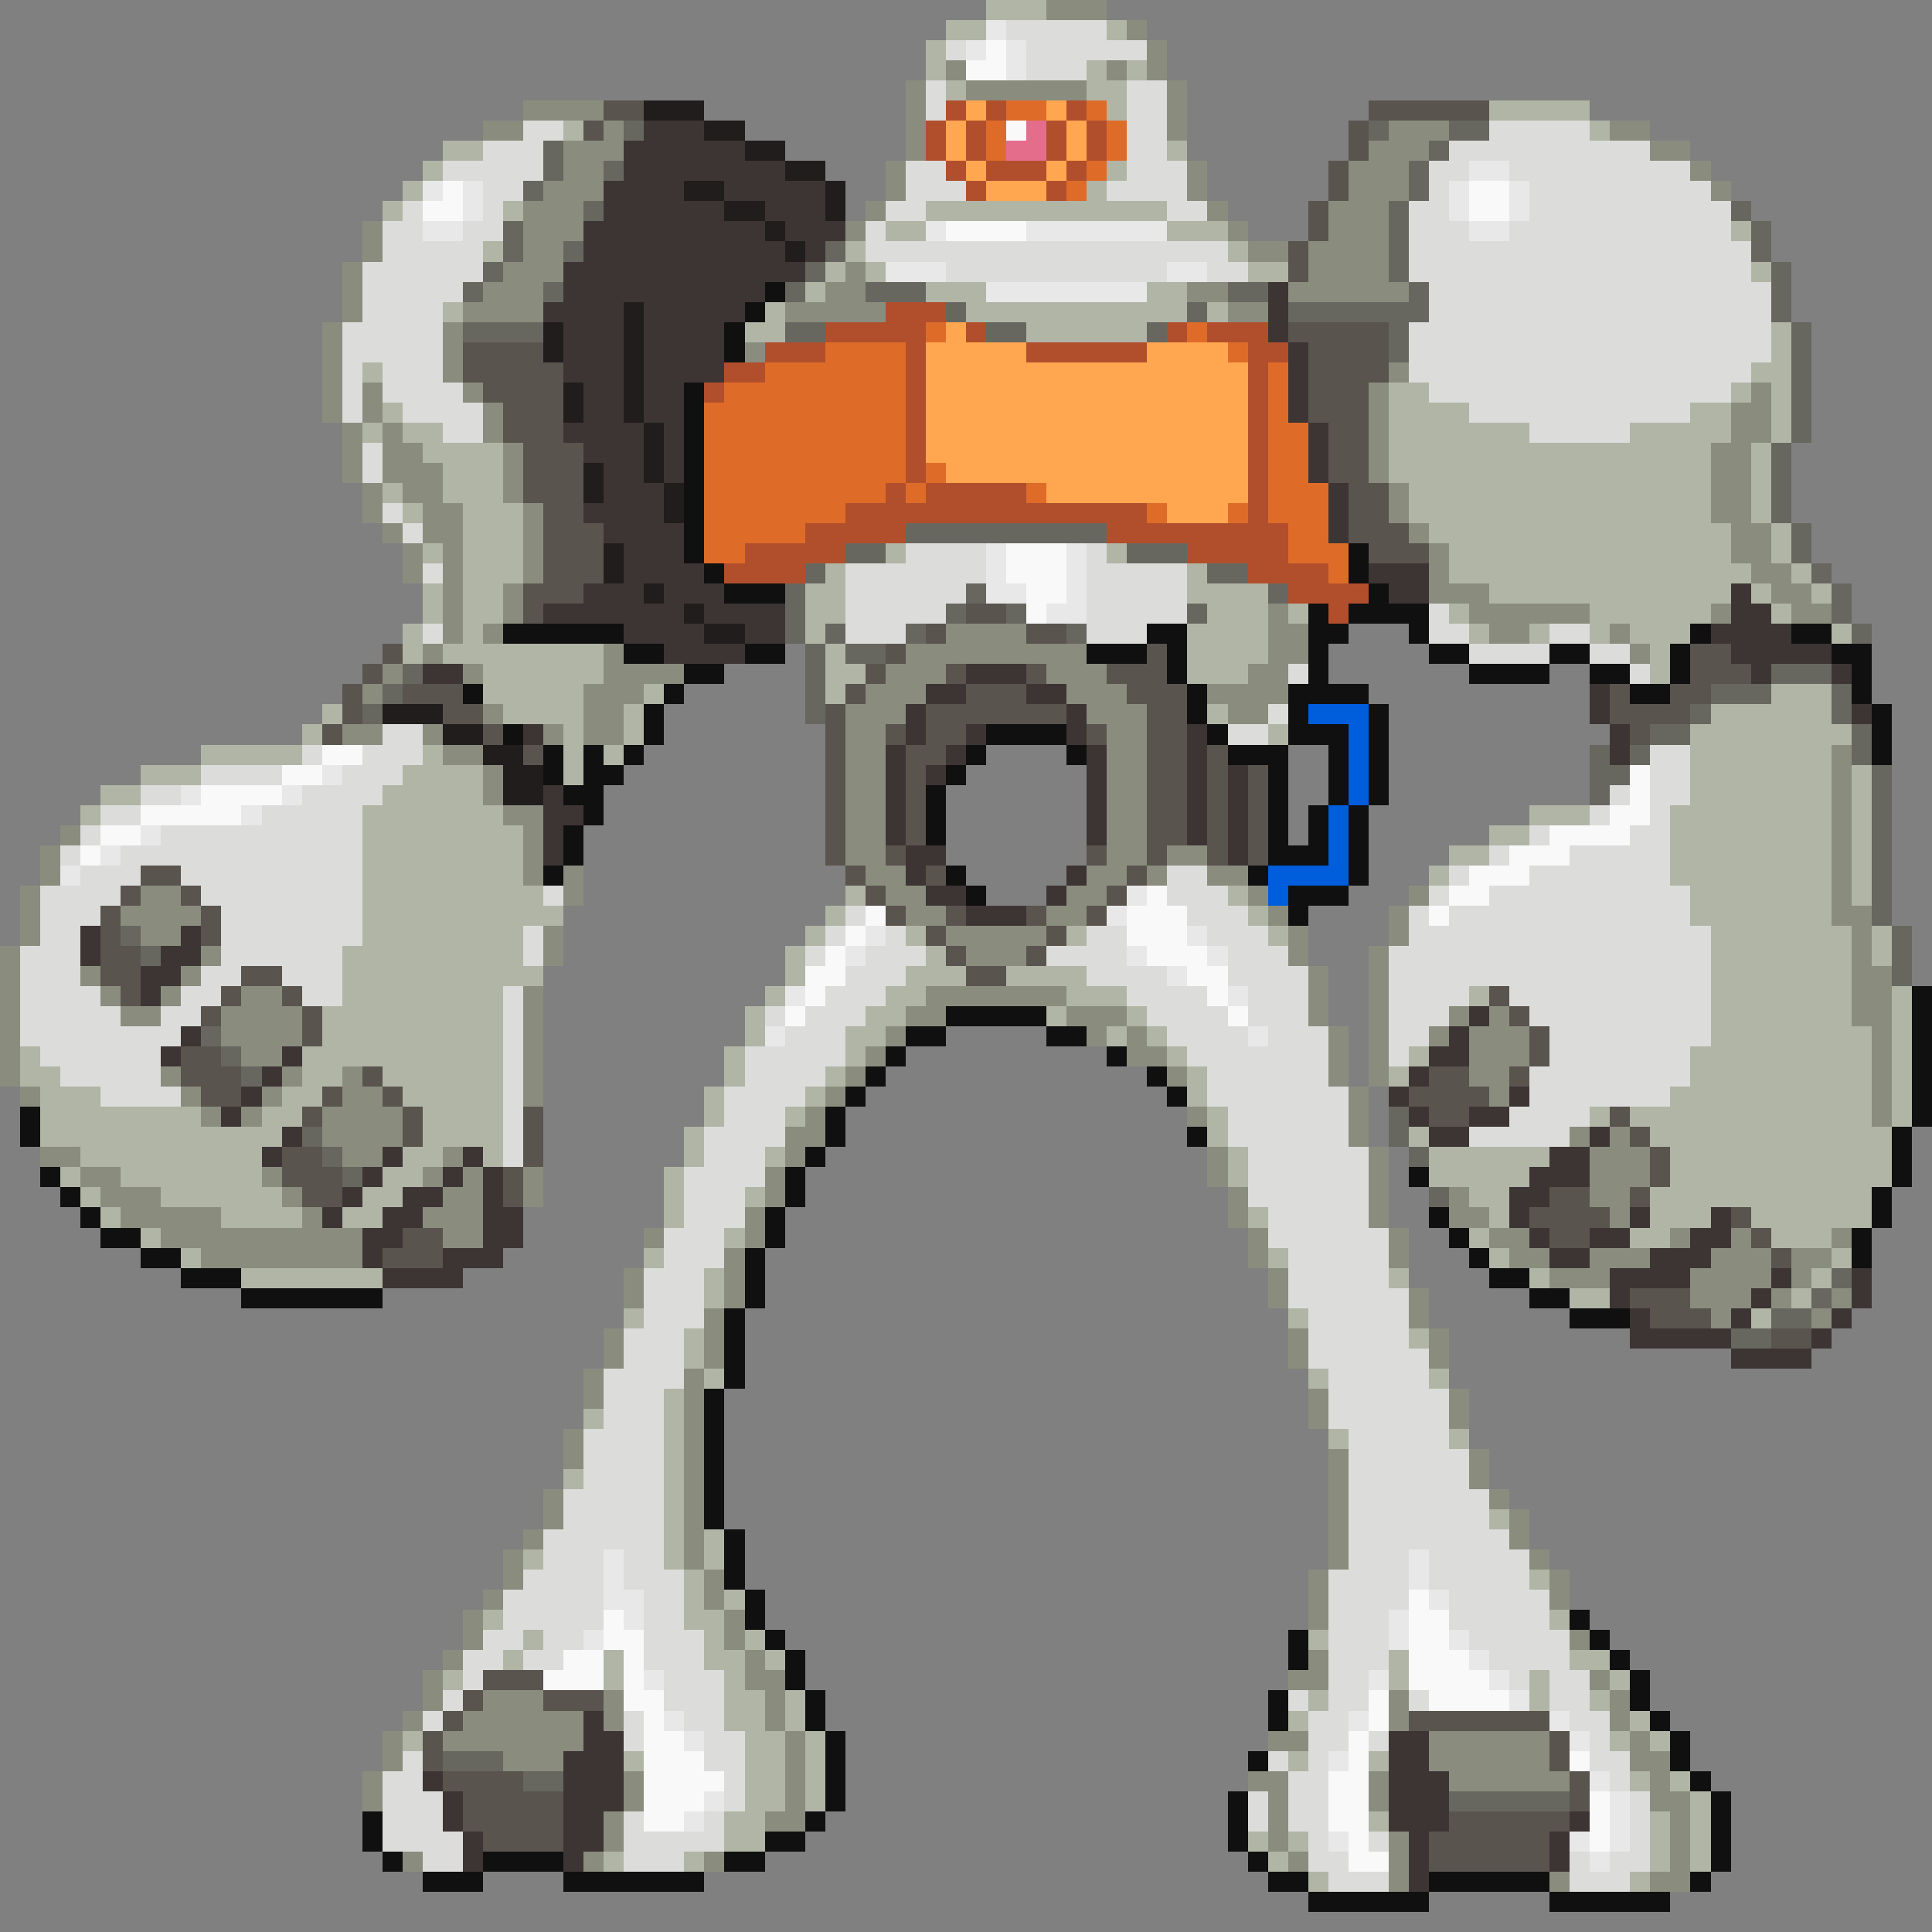 <svg xmlns="http://www.w3.org/2000/svg" viewBox="0 -0.5 96 96" shape-rendering="crispEdges">
<rect x="0" y="-0.5" width="96" height="96" fill="#808080" stroke="none"/>
<path stroke="#b1b5a6" d="M49 0h3M47 1h2M55 1h1M46 2h1M46 3h1M54 3h1M56 3h1M47 4h1M54 4h2M55 5h1M74 5h5M28 6h1M79 6h1M22 7h2M58 7h1M21 8h1M55 8h1M20 9h1M54 9h1M19 10h1M25 10h1M46 10h12M44 11h2M58 11h3M86 11h1M24 12h1M42 12h1M61 12h1M41 13h1M43 13h1M62 13h2M87 13h1M40 14h1M46 14h3M57 14h2M22 15h1M38 15h1M48 15h11M60 15h1M37 16h2M51 16h6M88 16h1M88 17h1M18 18h1M87 18h2M69 19h2M86 19h1M88 19h1M19 20h1M69 20h4M84 20h2M88 20h1M18 21h1M20 21h2M69 21h7M81 21h5M88 21h1M21 22h4M69 22h16M87 22h1M22 23h3M69 23h16M87 23h1M19 24h1M22 24h3M70 24h15M87 24h1M20 25h1M23 25h3M70 25h15M87 25h1M23 26h3M71 26h15M88 26h1M21 27h1M23 27h3M44 27h1M55 27h1M72 27h14M88 27h1M23 28h3M41 28h1M59 28h1M72 28h15M89 28h1M21 29h1M23 29h2M40 29h2M59 29h4M74 29h12M87 29h1M90 29h1M21 30h1M23 30h2M40 30h2M60 30h3M64 30h1M72 30h1M79 30h6M88 30h1M20 31h1M23 31h1M40 31h1M59 31h4M73 31h1M76 31h1M79 31h1M81 31h3M91 31h1M20 32h1M22 32h8M41 32h1M59 32h4M82 32h1M24 33h6M41 33h2M59 33h3M82 33h1M24 34h5M32 34h1M41 34h1M88 34h3M16 35h1M25 35h4M31 35h1M60 35h1M85 35h6M15 36h1M28 36h1M31 36h1M63 36h1M84 36h8M10 37h5M21 37h1M28 37h1M30 37h1M84 37h7M7 38h3M20 38h4M28 38h1M84 38h7M92 38h1M5 39h2M19 39h5M84 39h7M92 39h1M4 40h1M18 40h7M76 40h3M83 40h8M92 40h1M18 41h8M74 41h2M83 41h8M92 41h1M18 42h8M72 42h2M83 42h8M92 42h1M18 43h8M71 43h1M83 43h8M92 43h1M18 44h9M42 44h1M61 44h1M84 44h7M92 44h1M18 45h10M41 45h1M62 45h1M84 45h7M18 46h8M40 46h1M45 46h1M53 46h1M63 46h1M85 46h7M93 46h1M17 47h9M39 47h1M46 47h1M85 47h7M93 47h1M17 48h10M39 48h1M45 48h3M50 48h4M85 48h7M17 49h8M38 49h1M44 49h2M53 49h3M73 49h1M85 49h7M94 49h1M16 50h9M37 50h1M43 50h2M52 50h1M56 50h1M85 50h7M94 50h1M16 51h9M37 51h1M42 51h2M55 51h1M57 51h1M85 51h8M94 51h1M1 52h1M15 52h10M36 52h1M42 52h1M58 52h1M70 52h1M84 52h9M94 52h1M1 53h2M15 53h2M19 53h6M36 53h1M41 53h1M59 53h1M69 53h1M84 53h9M94 53h1M2 54h3M14 54h2M20 54h5M35 54h1M40 54h1M59 54h1M83 54h10M94 54h1M2 55h8M13 55h2M21 55h4M35 55h1M39 55h1M60 55h1M79 55h1M81 55h12M94 55h1M2 56h12M21 56h4M34 56h1M60 56h1M70 56h1M82 56h12M4 57h9M20 57h2M24 57h1M34 57h1M38 57h1M61 57h1M71 57h6M83 57h11M3 58h1M6 58h7M19 58h2M33 58h1M61 58h1M71 58h5M83 58h11M4 59h1M8 59h6M18 59h2M33 59h1M37 59h1M73 59h2M82 59h11M5 60h1M11 60h4M17 60h2M33 60h1M62 60h1M74 60h1M82 60h3M87 60h6M7 61h1M36 61h1M73 61h1M81 61h2M88 61h3M9 62h1M32 62h1M63 62h1M74 62h1M91 62h1M12 63h7M35 63h1M69 63h1M76 63h1M90 63h1M35 64h1M78 64h2M89 64h1M31 65h1M64 65h1M87 65h1M34 66h1M70 66h1M34 67h1M35 68h1M65 68h1M71 68h1M33 69h1M29 70h1M33 70h1M33 71h1M66 71h1M72 71h1M33 72h1M28 73h1M33 73h1M33 74h1M33 75h1M74 75h1M33 76h1M35 76h1M26 77h1M33 77h1M35 77h1M34 78h1M76 78h1M34 79h1M36 79h1M24 80h1M34 80h2M77 80h1M26 81h1M35 81h1M37 81h1M65 81h1M25 82h1M30 82h1M35 82h2M38 82h1M69 82h1M78 82h2M22 83h1M30 83h1M36 83h1M69 83h1M76 83h1M80 83h1M36 84h2M39 84h1M65 84h1M76 84h1M79 84h1M36 85h2M39 85h1M64 85h1M81 85h1M20 86h1M37 86h2M40 86h1M80 86h1M82 86h1M31 87h1M37 87h2M40 87h1M64 87h1M68 87h1M37 88h2M40 88h1M81 88h1M83 88h1M37 89h2M40 89h1M84 89h1M36 90h2M68 90h1M82 90h1M84 90h1M36 91h2M62 91h1M64 91h1M82 91h1M84 91h1M30 92h1M34 92h1M63 92h1M82 92h1M84 92h1M65 93h1M81 93h1" />
<path stroke="#8a8d7e" d="M52 0h3M56 1h1M57 2h1M47 3h1M55 3h1M57 3h1M45 4h1M48 4h6M58 4h1M26 5h4M45 5h1M58 5h1M24 6h2M30 6h1M45 6h1M58 6h1M69 6h3M80 6h2M28 7h3M45 7h1M68 7h3M82 7h2M28 8h2M44 8h1M59 8h1M67 8h3M84 8h1M27 9h3M44 9h1M59 9h1M67 9h3M85 9h1M26 10h3M43 10h1M60 10h1M66 10h3M18 11h1M26 11h3M42 11h1M61 11h1M66 11h3M18 12h1M26 12h2M62 12h2M65 12h4M17 13h1M25 13h3M42 13h1M65 13h4M17 14h1M24 14h3M41 14h2M59 14h2M64 14h6M17 15h1M23 15h4M39 15h5M61 15h2M16 16h1M22 16h1M16 17h1M22 17h1M37 17h1M16 18h1M22 18h1M69 18h1M16 19h1M18 19h1M23 19h1M68 19h1M87 19h1M16 20h1M18 20h1M24 20h1M68 20h1M86 20h2M17 21h1M19 21h1M24 21h1M68 21h1M86 21h2M17 22h1M19 22h2M25 22h1M68 22h1M85 22h2M17 23h1M19 23h3M25 23h1M68 23h1M85 23h2M18 24h1M20 24h2M25 24h1M69 24h1M85 24h2M18 25h1M21 25h2M26 25h1M69 25h1M85 25h2M19 26h1M21 26h2M26 26h1M70 26h1M86 26h2M20 27h1M22 27h1M26 27h1M71 27h1M86 27h2M20 28h1M22 28h1M26 28h1M71 28h1M87 28h2M22 29h1M25 29h1M71 29h3M88 29h2M22 30h1M25 30h1M63 30h1M73 30h6M85 30h1M89 30h2M22 31h1M24 31h1M47 31h4M63 31h2M74 31h2M80 31h1M21 32h1M30 32h1M45 32h9M63 32h2M81 32h1M19 33h1M23 33h1M30 33h4M44 33h3M52 33h3M62 33h2M18 34h1M29 34h3M43 34h3M53 34h3M60 34h4M24 35h1M29 35h2M42 35h3M54 35h3M61 35h2M17 36h2M21 36h1M27 36h1M29 36h2M42 36h2M55 36h2M22 37h2M42 37h2M55 37h2M91 37h1M24 38h1M42 38h2M55 38h2M91 38h1M24 39h1M42 39h2M55 39h2M91 39h1M25 40h2M42 40h2M55 40h2M91 40h1M3 41h1M26 41h1M42 41h2M55 41h2M91 41h1M2 42h1M26 42h1M42 42h2M55 42h2M58 42h2M91 42h1M2 43h1M26 43h1M28 43h1M43 43h2M54 43h2M57 43h1M60 43h2M91 43h1M1 44h1M7 44h2M28 44h1M44 44h2M53 44h2M62 44h1M70 44h1M91 44h1M1 45h1M6 45h4M45 45h2M52 45h2M63 45h1M69 45h1M91 45h2M1 46h1M7 46h2M27 46h1M47 46h5M64 46h1M69 46h1M92 46h1M0 47h1M10 47h1M27 47h1M48 47h3M64 47h1M68 47h1M92 47h1M0 48h1M4 48h1M9 48h1M65 48h1M68 48h1M92 48h2M0 49h1M5 49h1M8 49h1M12 49h2M26 49h1M46 49h7M65 49h1M68 49h1M92 49h2M0 50h1M6 50h2M11 50h4M26 50h1M45 50h2M53 50h3M65 50h1M68 50h1M72 50h1M74 50h1M92 50h2M0 51h1M11 51h4M26 51h1M44 51h1M54 51h1M56 51h1M66 51h1M68 51h1M71 51h1M73 51h3M93 51h1M0 52h1M12 52h2M26 52h1M43 52h1M56 52h2M66 52h1M68 52h1M73 52h3M93 52h1M0 53h1M8 53h1M14 53h1M17 53h1M26 53h1M42 53h1M58 53h1M66 53h1M68 53h1M73 53h2M93 53h1M1 54h1M9 54h1M13 54h1M17 54h2M26 54h1M41 54h1M67 54h1M74 54h1M93 54h1M10 55h1M12 55h1M16 55h4M40 55h1M59 55h1M67 55h1M93 55h1M16 56h4M39 56h2M67 56h1M78 56h1M80 56h1M2 57h2M17 57h2M22 57h1M39 57h1M60 57h1M68 57h1M79 57h3M4 58h2M13 58h1M21 58h1M23 58h1M26 58h1M38 58h1M60 58h1M68 58h1M79 58h3M5 59h3M14 59h1M22 59h2M26 59h1M38 59h1M61 59h1M68 59h1M72 59h1M79 59h2M6 60h5M15 60h1M21 60h3M37 60h1M61 60h1M68 60h1M72 60h2M80 60h1M8 61h10M22 61h2M32 61h1M37 61h1M62 61h1M69 61h1M74 61h2M83 61h1M86 61h1M91 61h1M10 62h8M36 62h1M62 62h1M69 62h1M75 62h2M79 62h3M85 62h3M89 62h2M31 63h1M36 63h1M63 63h1M77 63h3M84 63h4M89 63h1M31 64h1M36 64h1M63 64h1M70 64h1M84 64h3M88 64h1M91 64h1M35 65h1M70 65h1M85 65h1M90 65h1M30 66h1M35 66h1M64 66h1M71 66h1M30 67h1M35 67h1M64 67h1M71 67h1M29 68h1M34 68h1M29 69h1M34 69h1M65 69h1M72 69h1M34 70h1M65 70h1M72 70h1M28 71h1M34 71h1M28 72h1M34 72h1M66 72h1M73 72h1M34 73h1M66 73h1M73 73h1M27 74h1M34 74h1M66 74h1M74 74h1M27 75h1M34 75h1M66 75h1M75 75h1M26 76h1M34 76h1M66 76h1M75 76h1M25 77h1M34 77h1M66 77h1M76 77h1M25 78h1M35 78h1M65 78h1M77 78h1M24 79h1M35 79h1M65 79h1M77 79h1M23 80h1M36 80h1M65 80h1M23 81h1M36 81h1M78 81h1M22 82h1M37 82h1M65 82h1M21 83h1M37 83h2M64 83h2M79 83h1M21 84h1M24 84h3M30 84h1M38 84h1M69 84h1M80 84h1M20 85h1M23 85h6M30 85h1M38 85h1M69 85h1M80 85h1M19 86h1M22 86h7M39 86h1M63 86h2M71 86h6M81 86h1M19 87h1M25 87h3M39 87h1M71 87h6M81 87h2M18 88h1M31 88h1M39 88h1M62 88h2M68 88h1M72 88h6M82 88h1M18 89h1M31 89h1M39 89h1M63 89h1M68 89h1M82 89h2M30 90h1M38 90h2M63 90h1M83 90h1M30 91h1M63 91h1M69 91h1M83 91h1M20 92h1M29 92h1M35 92h1M64 92h1M69 92h1M83 92h1M69 93h1M77 93h1M82 93h2" />
<path stroke="#e8e8e8" d="M49 1h1M48 2h1M50 2h1M50 3h1M73 8h2M21 9h1M23 9h1M72 9h1M75 9h1M23 10h1M72 10h1M75 10h1M21 11h2M46 11h1M51 11h7M73 11h2M44 13h3M58 13h2M49 14h8M49 27h1M53 27h1M49 28h1M53 28h1M49 29h2M53 29h1M52 30h2M16 38h1M9 39h1M14 39h1M12 40h1M7 41h1M5 42h1M3 43h1M56 44h1M55 45h1M43 46h1M59 46h1M42 47h1M56 47h1M60 47h1M58 48h1M39 49h1M61 49h1M38 51h1M62 51h1M30 77h1M70 77h1M30 78h1M70 78h1M30 79h2M71 79h1M31 80h1M69 80h1M29 81h1M69 81h1M72 81h1M73 82h1M32 83h1M68 83h1M74 83h1M75 84h1M33 85h1M67 85h1M77 85h1M34 86h1M78 86h1M66 87h1M79 88h1M35 89h1M80 89h1M34 90h1M80 90h1M66 91h1M78 91h1M80 91h1M79 92h1" />
<path stroke="#dcdcda" d="M50 1h5M47 2h1M51 2h6M51 3h3M46 4h1M56 4h2M46 5h1M56 5h2M26 6h2M56 6h2M74 6h5M24 7h3M56 7h2M72 7h10M22 8h5M45 8h2M56 8h3M71 8h2M75 8h9M24 9h2M45 9h3M55 9h4M71 9h1M76 9h9M20 10h1M24 10h1M44 10h2M58 10h2M70 10h2M76 10h10M19 11h2M23 11h2M43 11h1M70 11h3M75 11h11M19 12h5M43 12h18M70 12h17M18 13h6M47 13h11M60 13h2M70 13h17M18 14h5M71 14h17M18 15h4M71 15h17M17 16h5M70 16h18M17 17h5M70 17h18M17 18h1M19 18h3M70 18h17M17 19h1M19 19h4M71 19h15M17 20h1M20 20h4M73 20h11M22 21h2M76 21h5M18 22h1M18 23h1M19 25h1M20 26h1M45 27h4M54 27h1M21 28h1M42 28h7M54 28h5M42 29h6M54 29h5M42 30h5M54 30h5M71 30h1M21 31h1M42 31h3M54 31h3M71 31h2M77 31h2M73 32h4M79 32h2M64 33h1M81 33h1M63 35h1M19 36h2M61 36h2M15 37h1M18 37h3M82 37h2M10 38h4M17 38h3M82 38h2M7 39h2M15 39h4M80 39h1M82 39h2M5 40h2M13 40h5M79 40h1M82 40h1M4 41h1M8 41h10M76 41h1M81 41h2M3 42h1M6 42h12M74 42h1M78 42h5M4 43h3M9 43h9M58 43h2M72 43h1M76 43h7M2 44h4M10 44h8M27 44h1M58 44h3M71 44h1M74 44h10M2 45h3M11 45h7M42 45h1M59 45h3M70 45h1M72 45h12M2 46h2M11 46h7M26 46h1M41 46h1M44 46h1M54 46h2M60 46h3M70 46h15M1 47h3M11 47h6M26 47h1M40 47h1M43 47h3M52 47h4M61 47h3M69 47h16M1 48h3M10 48h2M14 48h3M42 48h3M54 48h4M61 48h4M69 48h16M1 49h4M9 49h2M15 49h2M25 49h1M41 49h3M56 49h4M62 49h3M69 49h4M75 49h10M1 50h5M8 50h2M25 50h1M38 50h1M40 50h3M57 50h4M62 50h3M69 50h3M76 50h9M1 51h8M25 51h1M39 51h3M58 51h4M63 51h3M69 51h2M77 51h8M2 52h6M25 52h1M37 52h5M59 52h7M69 52h1M77 52h7M3 53h5M25 53h1M37 53h4M60 53h6M76 53h8M5 54h4M25 54h1M36 54h4M60 54h7M76 54h7M25 55h1M36 55h3M61 55h6M75 55h4M25 56h1M35 56h4M61 56h6M73 56h5M25 57h1M35 57h3M62 57h6M34 58h4M62 58h6M34 59h3M62 59h6M34 60h3M63 60h5M33 61h3M63 61h6M33 62h3M64 62h5M32 63h3M64 63h5M32 64h3M64 64h6M32 65h3M65 65h5M31 66h3M65 66h5M31 67h3M65 67h6M30 68h4M66 68h5M30 69h3M66 69h6M30 70h3M66 70h6M29 71h4M67 71h5M29 72h4M67 72h6M29 73h4M67 73h6M28 74h5M67 74h7M28 75h5M67 75h7M27 76h6M67 76h8M27 77h3M31 77h2M67 77h3M71 77h5M26 78h4M31 78h3M66 78h4M71 78h5M25 79h5M32 79h2M66 79h4M72 79h5M25 80h5M32 80h2M66 80h3M72 80h5M24 81h2M27 81h2M32 81h3M66 81h3M73 81h5M23 82h2M26 82h2M32 82h3M66 82h3M74 82h4M23 83h1M33 83h3M66 83h2M75 83h1M77 83h2M22 84h1M33 84h3M64 84h1M66 84h2M70 84h1M77 84h2M21 85h1M31 85h1M34 85h2M65 85h2M78 85h2M31 86h1M35 86h2M65 86h2M68 86h1M79 86h1M20 87h1M35 87h2M63 87h1M65 87h1M79 87h2M19 88h2M36 88h1M64 88h2M80 88h1M19 89h3M36 89h1M62 89h1M64 89h2M81 89h1M19 90h3M31 90h1M35 90h1M62 90h1M64 90h2M81 90h1M19 91h4M31 91h5M65 91h1M68 91h1M81 91h1M21 92h2M31 92h3M65 92h2M78 92h1M80 92h2M66 93h3M78 93h3" />
<path stroke="#f9f9f9" d="M49 2h1M48 3h2M50 6h1M22 9h1M73 9h2M21 10h2M73 10h2M47 11h4M50 27h3M50 28h3M51 29h2M51 30h1M16 37h2M14 38h2M81 38h1M10 39h4M81 39h1M7 40h5M80 40h2M5 41h2M77 41h4M4 42h1M75 42h3M73 43h3M57 44h1M72 44h2M43 45h1M56 45h3M71 45h1M42 46h1M56 46h3M41 47h1M57 47h3M40 48h2M59 48h2M40 49h1M60 49h1M39 50h1M61 50h1M70 79h1M30 80h1M70 80h2M30 81h2M70 81h2M28 82h2M31 82h1M70 82h3M27 83h3M31 83h1M70 83h4M31 84h2M68 84h1M71 84h4M32 85h1M68 85h1M32 86h2M67 86h1M32 87h3M67 87h1M78 87h1M32 88h4M66 88h2M32 89h3M66 89h2M79 89h1M32 90h2M66 90h2M79 90h1M67 91h1M79 91h1M67 92h2" />
<path stroke="#59544e" d="M30 5h2M68 5h6M29 6h1M67 6h1M67 7h1M66 8h1M66 9h1M65 10h1M65 11h1M64 12h1M64 13h1M64 16h5M23 17h4M65 17h4M23 18h5M65 18h4M24 19h4M65 19h3M25 20h3M65 20h3M25 21h3M66 21h2M26 22h3M66 22h2M26 23h3M66 23h2M26 24h3M67 24h2M27 25h2M67 25h2M27 26h3M67 26h3M27 27h3M68 27h3M27 28h3M26 29h3M26 30h1M48 30h2M46 31h1M51 31h2M19 32h1M44 32h1M57 32h1M84 32h2M18 33h1M43 33h1M47 33h1M51 33h1M55 33h3M84 33h3M17 34h1M20 34h3M42 34h1M48 34h3M56 34h3M80 34h1M83 34h2M17 35h1M22 35h2M41 35h1M46 35h7M57 35h2M80 35h4M16 36h1M24 36h1M41 36h1M44 36h1M46 36h2M54 36h1M57 36h2M81 36h1M26 37h1M41 37h1M45 37h2M57 37h2M60 37h1M41 38h1M45 38h1M57 38h2M60 38h1M62 38h1M41 39h1M45 39h1M57 39h2M60 39h1M62 39h1M41 40h1M45 40h1M57 40h2M60 40h1M62 40h1M41 41h1M45 41h1M57 41h2M60 41h1M62 41h1M41 42h1M44 42h1M54 42h1M57 42h1M60 42h1M62 42h1M7 43h2M42 43h1M46 43h1M56 43h1M6 44h1M9 44h1M43 44h1M55 44h1M5 45h1M10 45h1M44 45h1M47 45h1M51 45h1M54 45h1M5 46h1M10 46h1M46 46h1M52 46h1M5 47h2M47 47h1M51 47h1M5 48h2M12 48h2M48 48h2M6 49h1M11 49h1M14 49h1M74 49h1M10 50h1M15 50h1M75 50h1M15 51h1M76 51h1M9 52h2M76 52h1M9 53h3M18 53h1M71 53h2M75 53h1M10 54h2M16 54h1M19 54h1M70 54h4M15 55h1M20 55h1M26 55h1M71 55h2M80 55h1M20 56h1M26 56h1M81 56h1M14 57h2M26 57h1M82 57h1M14 58h3M25 58h1M82 58h1M15 59h2M25 59h1M77 59h2M81 59h1M76 60h4M86 60h1M20 61h2M77 61h2M87 61h1M19 62h3M88 62h1M81 64h3M82 65h3M88 66h2M24 83h3M23 84h1M27 84h3M22 85h1M70 85h7M21 86h1M77 86h1M21 87h1M77 87h1M22 88h4M78 88h1M23 89h5M78 89h1M23 90h5M72 90h6M24 91h4M71 91h6M71 92h6" />
<path stroke="#211d1d" d="M32 5h3M35 6h2M37 7h2M39 8h2M34 9h2M41 9h1M36 10h2M41 10h1M38 11h1M39 12h1M31 15h1M27 16h1M31 16h1M27 17h1M31 17h1M31 18h1M28 19h1M31 19h1M28 20h1M31 20h1M32 21h1M32 22h1M29 23h1M32 23h1M29 24h1M33 24h1M33 25h1M30 27h1M30 28h1M32 29h1M34 30h1M35 31h2M19 35h3M22 36h2M24 37h2M25 38h2M25 39h2" />
<path stroke="#b14f2d" d="M47 5h1M49 5h1M53 5h1M46 6h1M48 6h1M52 6h1M54 6h1M46 7h1M48 7h1M52 7h1M54 7h1M47 8h1M49 8h3M53 8h1M48 9h1M52 9h1M44 15h3M41 16h5M48 16h1M58 16h1M60 16h3M38 17h3M45 17h1M51 17h6M62 17h2M36 18h2M45 18h1M62 18h1M35 19h1M45 19h1M62 19h1M45 20h1M62 20h1M45 21h1M62 21h1M45 22h1M62 22h1M45 23h1M62 23h1M44 24h1M46 24h5M62 24h1M42 25h15M62 25h1M40 26h5M55 26h9M37 27h5M59 27h5M36 28h4M62 28h4M64 29h4M66 30h1" />
<path stroke="#fea650" d="M48 5h1M52 5h1M47 6h1M53 6h1M47 7h1M53 7h1M48 8h1M52 8h1M49 9h3M47 16h1M46 17h5M57 17h4M46 18h16M46 19h16M46 20h16M46 21h16M46 22h16M47 23h15M52 24h10M58 25h3" />
<path stroke="#de6c28" d="M50 5h2M54 5h1M49 6h1M55 6h1M49 7h1M55 7h1M54 8h1M53 9h1M46 16h1M59 16h1M41 17h4M61 17h1M38 18h7M63 18h1M36 19h9M63 19h1M35 20h10M63 20h1M35 21h10M63 21h2M35 22h10M63 22h2M35 23h10M46 23h1M63 23h2M35 24h9M45 24h1M51 24h1M63 24h3M35 25h7M57 25h1M61 25h1M63 25h3M35 26h5M64 26h2M35 27h2M64 27h3M66 28h1" />
<path stroke="#67675f" d="M31 6h1M68 6h1M72 6h2M27 7h1M71 7h1M27 8h1M30 8h1M70 8h1M26 9h1M70 9h1M29 10h1M69 10h1M86 10h1M25 11h1M69 11h1M87 11h1M25 12h1M28 12h1M41 12h1M69 12h1M87 12h1M24 13h1M40 13h1M69 13h1M88 13h1M23 14h1M27 14h1M39 14h1M43 14h3M61 14h2M70 14h1M88 14h1M47 15h1M59 15h1M64 15h7M88 15h1M23 16h4M39 16h2M49 16h2M57 16h1M69 16h1M89 16h1M69 17h1M89 17h1M89 18h1M89 19h1M89 20h1M89 21h1M88 22h1M88 23h1M88 24h1M88 25h1M45 26h10M89 26h1M42 27h2M56 27h3M89 27h1M40 28h1M60 28h2M90 28h1M39 29h1M48 29h1M63 29h1M91 29h1M39 30h1M47 30h1M50 30h1M59 30h1M91 30h1M39 31h1M41 31h1M45 31h1M53 31h1M92 31h1M40 32h1M42 32h2M20 33h1M40 33h1M88 33h3M19 34h1M40 34h1M85 34h3M91 34h1M18 35h1M40 35h1M84 35h1M91 35h1M82 36h2M92 36h1M79 37h1M81 37h1M92 37h1M79 38h2M93 38h1M79 39h1M93 39h1M93 40h1M93 41h1M93 42h1M93 43h1M93 44h1M93 45h1M6 46h1M94 46h1M7 47h1M94 47h1M94 48h1M10 51h1M11 52h1M12 53h1M69 55h1M15 56h1M69 56h1M16 57h1M70 57h1M17 58h1M71 59h1M91 63h1M90 64h1M88 65h2M86 66h2M22 87h3M26 88h2M72 89h6" />
<path stroke="#3d3534" d="M32 6h3M31 7h6M31 8h8M30 9h4M36 9h5M30 10h6M38 10h3M29 11h9M39 11h3M29 12h10M40 12h1M28 13h12M28 14h10M63 14h1M27 15h4M32 15h5M63 15h1M28 16h3M32 16h4M63 16h1M28 17h3M32 17h4M64 17h1M28 18h3M32 18h4M64 18h1M29 19h2M32 19h2M64 19h1M29 20h2M32 20h2M64 20h1M28 21h4M33 21h1M65 21h1M29 22h3M33 22h1M65 22h1M30 23h2M33 23h1M65 23h1M30 24h3M66 24h1M29 25h4M66 25h1M30 26h4M66 26h1M31 27h3M31 28h4M68 28h3M29 29h3M33 29h3M69 29h2M86 29h1M27 30h7M35 30h4M86 30h2M31 31h4M37 31h2M85 31h4M33 32h4M86 32h5M21 33h2M48 33h3M87 33h1M91 33h1M46 34h2M51 34h2M79 34h1M45 35h1M53 35h1M79 35h1M92 35h1M26 36h1M45 36h1M48 36h1M53 36h1M59 36h1M80 36h1M44 37h1M47 37h1M54 37h1M59 37h1M80 37h1M44 38h1M46 38h1M54 38h1M59 38h1M61 38h1M27 39h1M44 39h1M54 39h1M59 39h1M61 39h1M27 40h2M44 40h1M54 40h1M59 40h1M61 40h1M27 41h1M44 41h1M54 41h1M59 41h1M61 41h1M27 42h1M45 42h2M61 42h1M45 43h1M53 43h1M46 44h2M52 44h1M48 45h3M4 46h1M9 46h1M4 47h1M8 47h2M7 48h2M7 49h1M73 50h1M9 51h1M72 51h1M8 52h1M14 52h1M71 52h2M13 53h1M70 53h1M12 54h1M69 54h1M75 54h1M11 55h1M70 55h1M73 55h2M14 56h1M71 56h2M79 56h1M13 57h1M19 57h1M23 57h1M77 57h2M18 58h1M22 58h1M24 58h1M76 58h3M17 59h1M20 59h2M24 59h1M75 59h2M16 60h1M19 60h2M24 60h2M75 60h1M81 60h1M85 60h1M18 61h2M24 61h2M76 61h1M79 61h2M84 61h2M18 62h1M22 62h3M77 62h2M82 62h3M19 63h4M80 63h4M88 63h1M92 63h1M80 64h1M87 64h1M92 64h1M81 65h1M86 65h1M91 65h1M81 66h5M90 66h1M86 67h4M29 85h1M29 86h2M69 86h2M28 87h3M69 87h2M21 88h1M28 88h3M69 88h3M22 89h1M28 89h3M69 89h3M22 90h1M28 90h2M69 90h3M78 90h1M23 91h1M28 91h2M70 91h1M77 91h1M23 92h1M28 92h1M70 92h1M77 92h1M70 93h1" />
<path stroke="#e46d8b" d="M51 6h1M50 7h2" />
<path stroke="#101010" d="M38 14h1M37 15h1M36 16h1M36 17h1M34 19h1M34 20h1M34 21h1M34 22h1M34 23h1M34 24h1M34 25h1M34 26h1M34 27h1M67 27h1M35 28h1M67 28h1M36 29h3M68 29h1M65 30h1M67 30h4M25 31h6M57 31h2M65 31h2M70 31h1M84 31h1M89 31h2M31 32h2M37 32h2M54 32h3M58 32h1M65 32h1M71 32h2M77 32h2M83 32h1M91 32h2M34 33h2M58 33h1M65 33h1M73 33h4M79 33h2M83 33h1M92 33h1M23 34h1M33 34h1M59 34h1M64 34h4M81 34h2M92 34h1M32 35h1M59 35h1M64 35h1M68 35h1M93 35h1M25 36h1M32 36h1M49 36h4M60 36h1M64 36h3M68 36h1M93 36h1M27 37h1M29 37h1M31 37h1M48 37h1M53 37h1M61 37h3M66 37h1M68 37h1M93 37h1M27 38h1M29 38h2M47 38h1M63 38h1M66 38h1M68 38h1M28 39h2M46 39h1M63 39h1M66 39h1M68 39h1M29 40h1M46 40h1M63 40h1M65 40h1M67 40h1M28 41h1M46 41h1M63 41h1M65 41h1M67 41h1M28 42h1M63 42h3M67 42h1M27 43h1M47 43h1M62 43h1M67 43h1M48 44h1M64 44h3M64 45h1M95 49h1M47 50h5M95 50h1M45 51h2M52 51h2M95 51h1M44 52h1M55 52h1M95 52h1M43 53h1M57 53h1M95 53h1M42 54h1M58 54h1M95 54h1M1 55h1M41 55h1M95 55h1M1 56h1M41 56h1M59 56h1M94 56h1M40 57h1M94 57h1M2 58h1M39 58h1M70 58h1M94 58h1M3 59h1M39 59h1M93 59h1M4 60h1M38 60h1M71 60h1M93 60h1M5 61h2M38 61h1M72 61h1M92 61h1M7 62h2M37 62h1M73 62h1M92 62h1M9 63h3M37 63h1M74 63h2M12 64h7M37 64h1M76 64h2M36 65h1M78 65h3M36 66h1M36 67h1M36 68h1M35 69h1M35 70h1M35 71h1M35 72h1M35 73h1M35 74h1M35 75h1M36 76h1M36 77h1M36 78h1M37 79h1M37 80h1M78 80h1M38 81h1M64 81h1M79 81h1M39 82h1M64 82h1M80 82h1M39 83h1M81 83h1M40 84h1M63 84h1M81 84h1M40 85h1M63 85h1M82 85h1M41 86h1M83 86h1M41 87h1M62 87h1M83 87h1M41 88h1M84 88h1M41 89h1M61 89h1M85 89h1M18 90h1M40 90h1M61 90h1M85 90h1M18 91h1M38 91h2M61 91h1M85 91h1M19 92h1M24 92h4M36 92h2M62 92h1M85 92h1M21 93h3M28 93h7M63 93h2M71 93h6M84 93h1M65 94h6M77 94h6" />
<path stroke="#005ddc" d="M65 35h3M67 36h1M67 37h1M67 38h1M67 39h1M66 40h1M66 41h1M66 42h1M63 43h4M63 44h1" />
</svg>